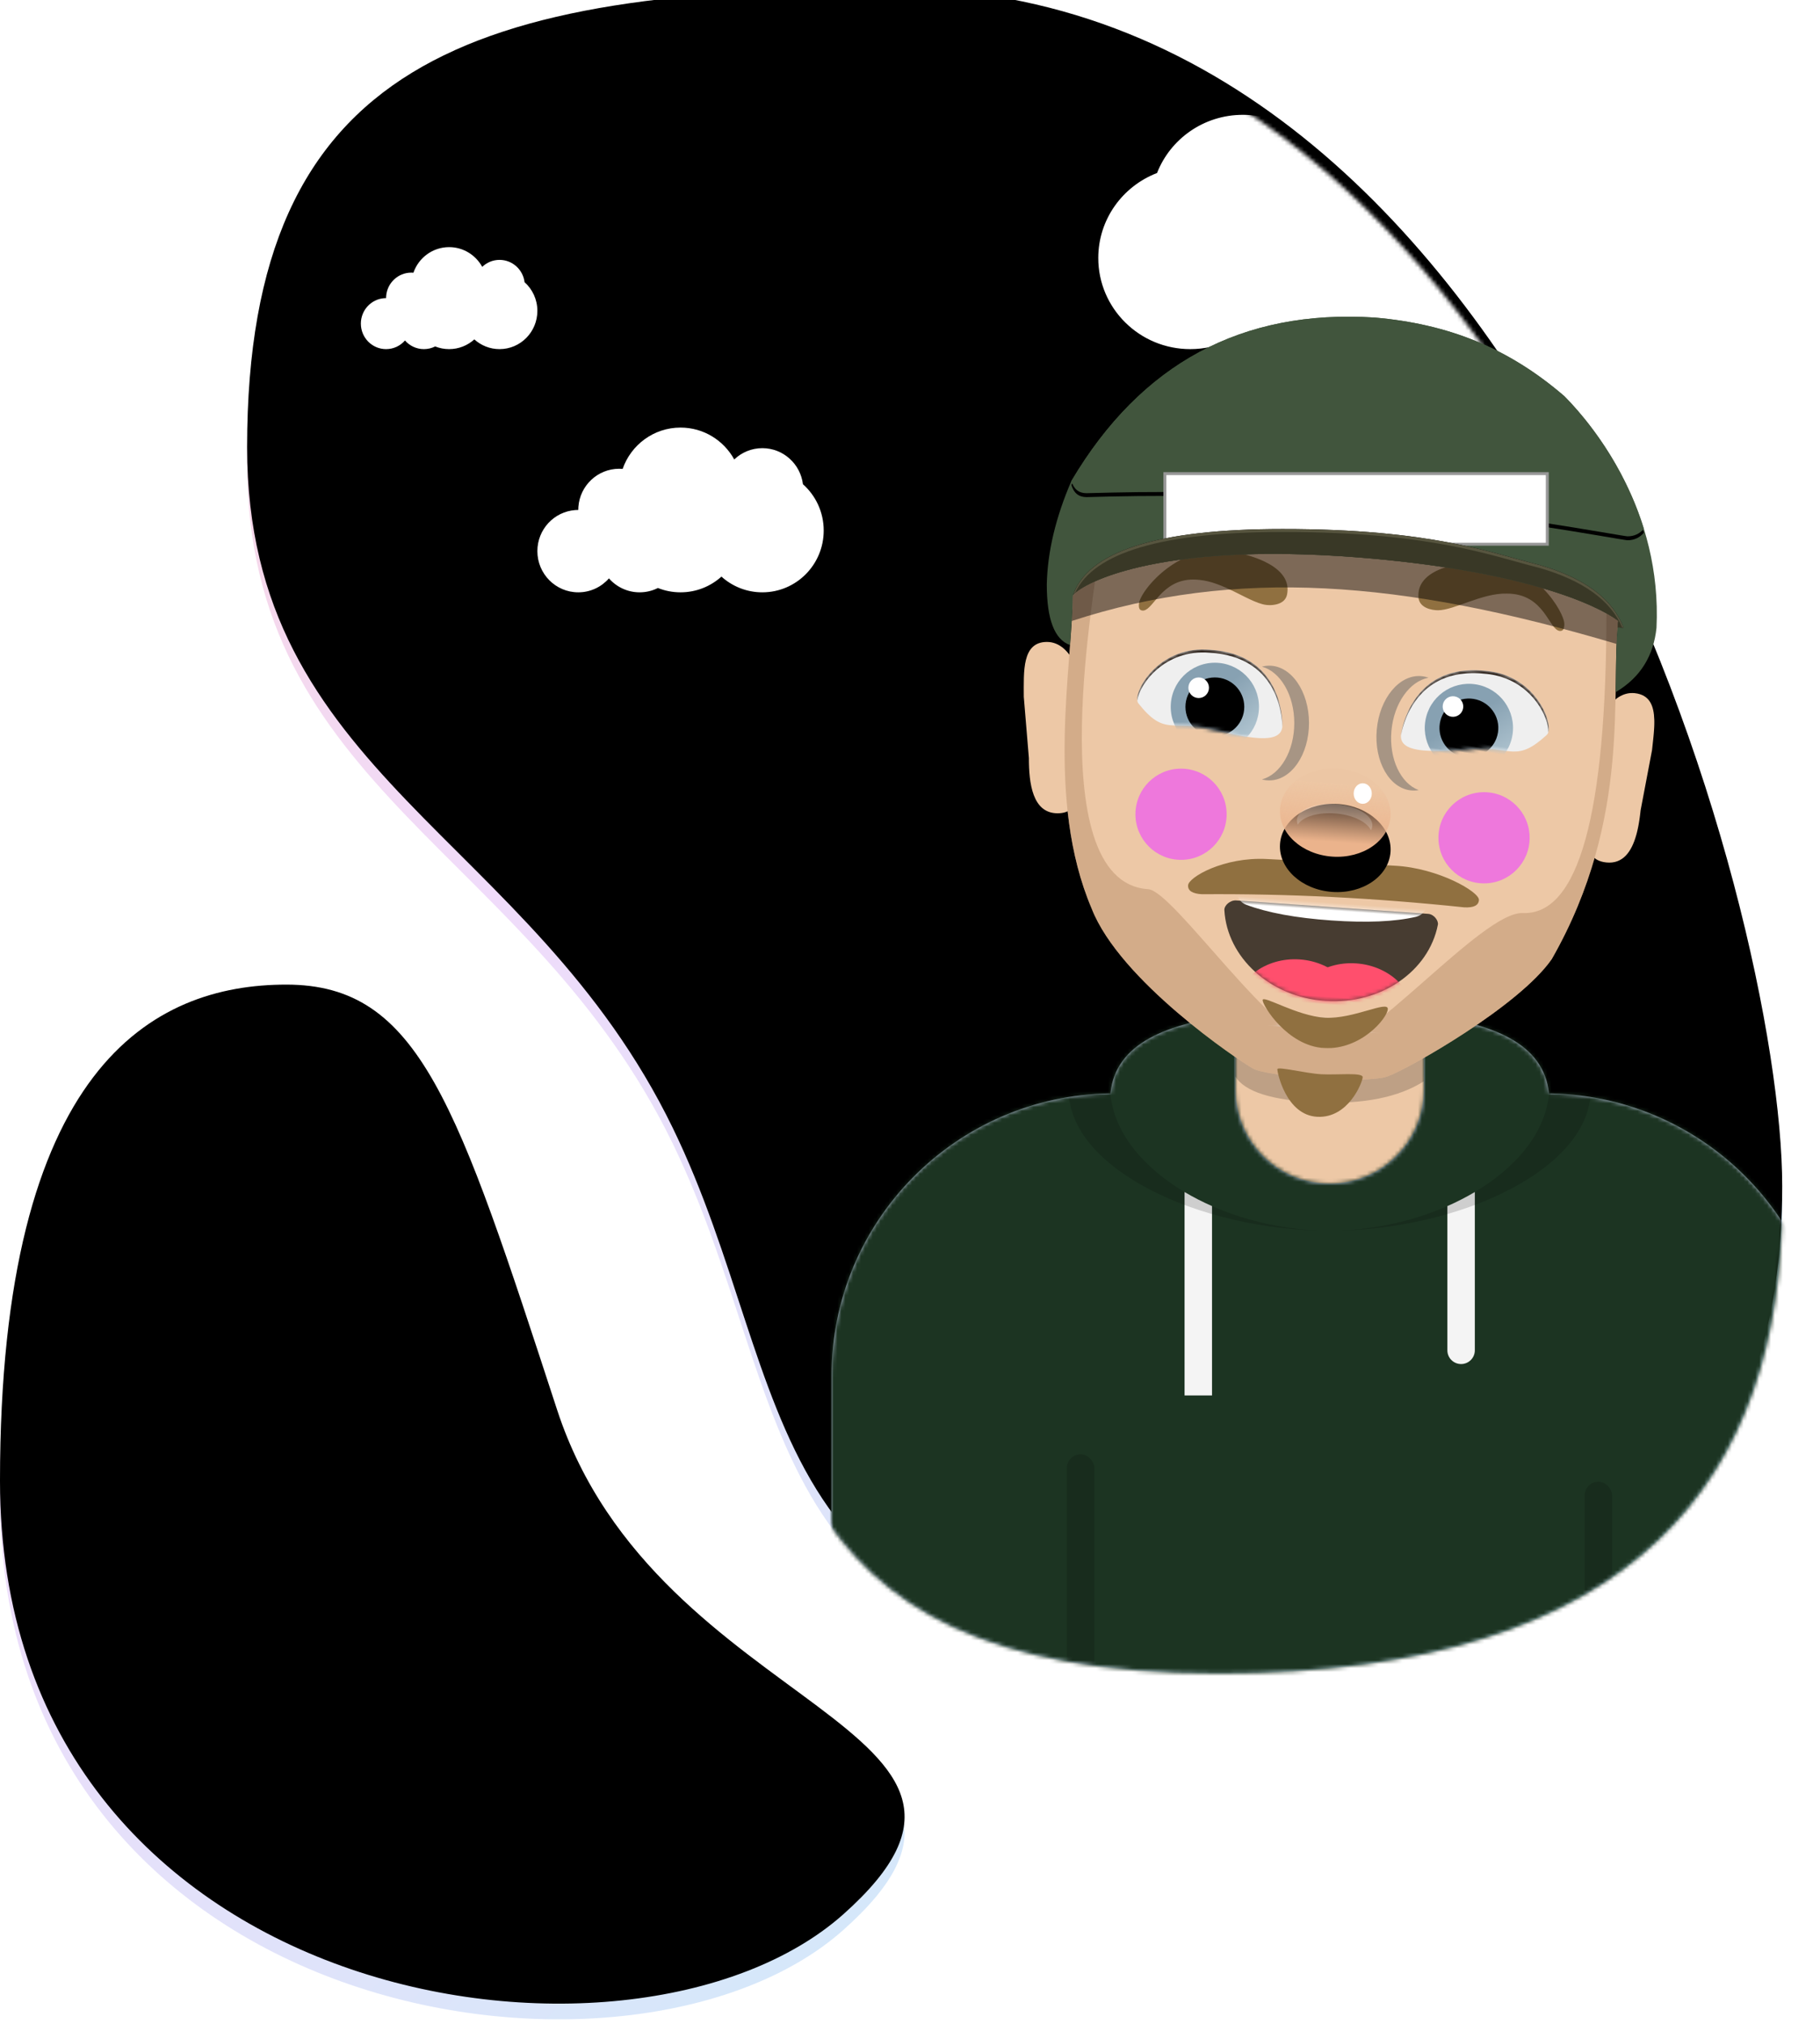 <?xml version="1.0" encoding="UTF-8"?>
<svg width="464px" height="516px" viewBox="0 0 464 516" version="1.1" xmlns="http://www.w3.org/2000/svg"
  xmlns:xlink="http://www.w3.org/1999/xlink">
  <title>image</title>
  <defs>
    <linearGradient x1="0.292%" y1="0%" x2="89.106%" y2="100%" id="linearGradient-1">
      <stop stop-color="#F64F59" offset="0%"></stop>
      <stop stop-color="#C471ED" offset="36.773%"></stop>
      <stop stop-color="#12C2E9" offset="100%"></stop>
    </linearGradient>
    <path
      d="M72.995,254.269 C106.995,254.269 116.538,284.688 142.038,362.688 C167.538,440.688 269.037,443.174 215,491.269 C160.963,539.364 -0.001,515.269 -0.001,380.769 C-0.001,275.131 38.995,254.269 72.995,254.269 Z M227.5,0.269 C391.313,0.269 454.369,235.569 454.369,305.647 C454.369,375.726 417.588,425.886 310.745,425.886 C190.86,425.886 203.458,356.486 171.5,290.769 C135.148,216.017 62.998,200.769 62.998,117.269 C62.998,18.724 120.197,0.269 227.5,0.269 Z"
      id="path-2"></path>
    <filter x="-4.8%" y="-4.3%" width="109.7%" height="108.6%" filterUnits="objectBoundingBox" id="filter-4">
      <feGaussianBlur stdDeviation="20" in="SourceAlpha" result="shadowBlurInner1"></feGaussianBlur>
      <feOffset dx="0" dy="-4" in="shadowBlurInner1" result="shadowOffsetInner1"></feOffset>
      <feComposite in="shadowOffsetInner1" in2="SourceAlpha" operator="arithmetic" k2="-1" k3="1"
        result="shadowInnerInner1"></feComposite>
      <feColorMatrix values="0 0 0 0 0   0 0 0 0 0   0 0 0 0 0  0 0 0 0.2 0" type="matrix" in="shadowInnerInner1">
      </feColorMatrix>
    </filter>
    <path
      d="M124,0 L124,46 L128,46 C167.765,46 200,78.235 200,118 L200,127 L0,127 L0,118 C-4.86974701e-15,78.235 32.235,46 72,46 L76,46 L76,0 L124,0 Z"
      id="path-5"></path>
    <path
      d="M151.001,0.071 C168.207,1.997 181.617,7.122 182.899,20.006 L182,20 C221.765,20 254,52.235 254,92 L254,170 L0,170 L0,92 C-4.83302969e-15,52.535 31.751,20.487 71.102,20.005 C72.383,7.122 85.793,1.996 103,0.071 L103,19 C103,32.255 113.745,43 127,43 C140.255,43 151,32.255 151,19 L151,19 Z"
      id="path-7"></path>
    <filter x="-309.7%" y="-309.7%" width="719.4%" height="719.4%" filterUnits="objectBoundingBox" id="filter-9">
      <feGaussianBlur stdDeviation="24" in="SourceGraphic"></feGaussianBlur>
    </filter>
    <filter x="-309.7%" y="-309.7%" width="719.4%" height="719.4%" filterUnits="objectBoundingBox" id="filter-10">
      <feGaussianBlur stdDeviation="24" in="SourceGraphic"></feGaussianBlur>
    </filter>
    <filter x="-93.7%" y="-38.5%" width="287.5%" height="176.9%" filterUnits="objectBoundingBox" id="filter-11">
      <feGaussianBlur stdDeviation="3.75" in="SourceGraphic"></feGaussianBlur>
    </filter>
    <filter x="-93.7%" y="-38.5%" width="287.5%" height="176.9%" filterUnits="objectBoundingBox" id="filter-12">
      <feGaussianBlur stdDeviation="3.75" in="SourceGraphic"></feGaussianBlur>
    </filter>
    <path
      d="M0.476,3.332 C2.004,15.305 13.632,24.614 27.75,24.614 C41.912,24.614 53.568,15.247 55.038,3.221 C55.156,2.253 53.919,0.648 52.367,0.648 C30.854,0.648 14.371,0.648 3.32,0.648 C1.76,0.648 0.323,2.134 0.476,3.332 Z"
      id="path-13"></path>
    <linearGradient x1="52.74%" y1="18.287%" x2="47.26%" y2="81.713%" id="linearGradient-15">
      <stop stop-color="#ECB48D" stop-opacity="0.074" offset="0%"></stop>
      <stop stop-color="#EBB38C" offset="100%"></stop>
    </linearGradient>
    <path
      d="M13.335,22.455 C21.115,23.006 27.769,18.436 28.196,12.247 C28.623,6.059 22.663,0.596 14.883,0.045 C7.103,-0.506 0.449,4.064 0.022,10.253 C-0.406,16.441 5.555,21.904 13.335,22.455 Z"
      id="path-16"></path>
    <filter x="-58.5%" y="-37.8%" width="216.9%" height="251.1%" filterUnits="objectBoundingBox" id="filter-17">
      <feOffset dx="0" dy="9" in="SourceAlpha" result="shadowOffsetOuter1"></feOffset>
      <feGaussianBlur stdDeviation="4" in="shadowOffsetOuter1" result="shadowBlurOuter1"></feGaussianBlur>
      <feColorMatrix values="0 0 0 0 0   0 0 0 0 0   0 0 0 0 0  0 0 0 0.26 0" type="matrix"
        in="shadowBlurOuter1"></feColorMatrix>
    </filter>
    <filter x="-46.8%" y="-133.3%" width="193.6%" height="366.6%" filterUnits="objectBoundingBox" id="filter-18">
      <feGaussianBlur stdDeviation="3" in="SourceGraphic"></feGaussianBlur>
    </filter>
    <filter x="-194.7%" y="-171.4%" width="489.3%" height="442.9%" filterUnits="objectBoundingBox" id="filter-19">
      <feGaussianBlur stdDeviation="3" in="SourceGraphic"></feGaussianBlur>
    </filter>
    <path
      d="M37.01,19.49 C36.762,24.453 28.233,22.584 18.533,20.27 C8.833,17.956 6.959,22.175 0.264,13.706 C-1.442,11.307 5.178,-1.106 18.533,0.08 C36.616,1.127 37.01,17.266 37.01,19.49 Z"
      id="path-20"></path>
    <linearGradient x1="48.328%" y1="37.165%" x2="100%" y2="100%" id="linearGradient-22">
      <stop stop-color="#87A1B2" offset="0%"></stop>
      <stop stop-color="#BCCFD9" offset="100%"></stop>
    </linearGradient>
    <path
      d="M-7.10542736e-14,19.49 C0.112,21.735 1.919,22.582 4.763,22.622 L5.22,22.622 C5.375,22.62 5.533,22.616 5.694,22.609 L6.184,22.583 L6.184,22.583 L6.69,22.546 L6.69,22.546 L7.211,22.497 L7.211,22.497 L7.746,22.438 L7.746,22.438 L8.294,22.368 L8.294,22.368 L8.856,22.288 L8.856,22.288 L9.431,22.199 L9.431,22.199 L10.017,22.101 L10.017,22.101 L10.615,21.995 L10.615,21.995 L11.533,21.822 L11.533,21.822 L12.473,21.633 L12.473,21.633 L13.758,21.36 L13.758,21.36 L15.408,20.991 L15.408,20.991 L18.131,20.352 C18.246,20.325 18.362,20.297 18.477,20.27 C19.811,19.952 20.997,19.757 22.067,19.636 L22.64,19.577 L22.64,19.577 L23.191,19.531 L23.191,19.531 L23.722,19.495 L23.722,19.495 L24.482,19.459 L24.482,19.459 L25.664,19.428 L25.664,19.428 L26.964,19.404 L26.964,19.404 L27.575,19.384 L27.575,19.384 L27.97,19.363 L27.97,19.363 L28.358,19.334 C28.422,19.329 28.485,19.323 28.549,19.316 L28.926,19.272 C31.364,18.948 33.482,17.834 36.746,13.706 C37.059,13.265 37.092,12.487 36.853,11.517 L36.764,11.187 C36.73,11.074 36.694,10.96 36.654,10.844 L36.525,10.489 C36.223,9.708 35.781,8.852 35.203,7.977 L34.927,7.572 L34.927,7.572 L34.632,7.166 C31.734,3.301 26.245,-0.61 18.477,0.08 C6.904,0.75 2.576,7.602 0.96,13.032 L0.816,13.536 L0.816,13.536 L0.688,14.031 C0.667,14.113 0.648,14.194 0.629,14.274 L0.521,14.752 L0.521,14.752 L0.427,15.217 C0.412,15.293 0.398,15.368 0.384,15.443 L0.273,16.1 L0.273,16.1 L0.212,16.517 L0.212,16.517 L0.161,16.915 L0.161,16.915 L0.101,17.473 L0.101,17.473 L0.058,17.981 L0.058,17.981 L0.022,18.573 L0.022,18.573 L0.008,18.946 L0.008,18.946 L-7.10542736e-14,19.49 L-7.10542736e-14,19.49 Z"
      id="path-23"></path>
    <path
      d="M83.513,0.215 C102.423,1.836 117.765,8.034 131.947,20.262 C137.478,25.827 147.16,37.652 152.225,54.085 C151.12,55.355 149.736,55.991 148.071,55.991 C146.787,55.991 111.288,49.2 76.555,46.376 C43.734,43.708 11.583,44.998 10.137,44.998 C8.153,44.998 6.865,43.958 6.272,41.877 C23.999,11.957 49.746,-1.93 83.513,0.215 Z"
      id="path-25"></path>
    <filter x="-0.3%" y="-0.9%" width="100.7%" height="103.6%" filterUnits="objectBoundingBox" id="filter-26">
      <feOffset dx="0" dy="1" in="SourceAlpha" result="shadowOffsetOuter1"></feOffset>
      <feColorMatrix values="0 0 0 0 0   0 0 0 0 0   0 0 0 0 0  0 0 0 0.5 0" type="matrix" in="shadowOffsetOuter1">
      </feColorMatrix>
    </filter>
    <filter x="-68.9%" y="-274.3%" width="237.8%" height="648.5%" filterUnits="objectBoundingBox" id="filter-27">
      <feGaussianBlur stdDeviation="22.5" in="SourceGraphic"></feGaussianBlur>
    </filter>
    <path
      d="M125.477,63.259 C137.109,66.595 144.296,71.948 147.039,79.318 L145.529,79.231 C145.583,78.654 145.644,78.093 145.713,77.548 C140.465,73.559 121.506,64.69 79.249,61.358 C26.563,57.233 7.862,68.799 6.658,71.084 L6.596,71.272 C10.252,59.844 28.075,54.13 60.067,54.13 C98.024,54.095 113.521,60.282 125.477,63.259 Z"
      id="path-28"></path>
    <filter x="-2.1%" y="-11.9%" width="104.3%" height="123.8%" filterUnits="objectBoundingBox" id="filter-29">
      <feOffset dx="0" dy="0" in="SourceAlpha" result="shadowOffsetOuter1"></feOffset>
      <feGaussianBlur stdDeviation="1" in="shadowOffsetOuter1" result="shadowBlurOuter1"></feGaussianBlur>
      <feColorMatrix values="0 0 0 0 0   0 0 0 0 0   0 0 0 0 0  0 0 0 0.25 0" type="matrix" in="shadowBlurOuter1">
      </feColorMatrix>
    </filter>
  </defs>
  <g id="v2" stroke="none" stroke-width="1" fill="none" fill-rule="evenodd">
    <g id="Desktop-HD---Day" transform="translate(-777, -184)">
      <g id="homepage-hero" transform="translate(208, 184)">
        <g id="image" transform="translate(569, 0)">
          <g id="background" transform="translate(0, 0.731)">
            <mask id="mask-3" fill="white">
              <use xlink:href="#path-2"></use>
            </mask>
            <g id="bubbles">
              <use fill="#FFFFFF" fill-rule="evenodd" xlink:href="#path-2"></use>
              <use fill-opacity="0.25" fill="url(#linearGradient-1)" fill-rule="evenodd" xlink:href="#path-2"></use>
              <use fill="black" fill-opacity="1" filter="url(#filter-4)" xlink:href="#path-2"></use>
            </g>
            <g id="avatar" mask="url(#mask-3)">
              <g transform="translate(212, 97)">
                <g id="Body" transform="translate(27, 131)">
                  <mask id="mask-6" fill="white">
                    <use xlink:href="#path-5"></use>
                  </mask>
                  <use fill="#D0C6AC" xlink:href="#path-5"></use>
                  <g id="🎨-Skin" mask="url(#mask-6)" fill="#EDC8A6">
                    <g transform="translate(-32, -117)" id="Color">
                      <rect x="0" y="0" width="264" height="244"></rect>
                    </g>
                  </g>
                </g>
                <g id="clothes" transform="translate(0, 161)">
                  <mask id="mask-8" fill="white">
                    <use xlink:href="#path-7"></use>
                  </mask>
                  <use id="hoodie" fill="#B7C1DB" xlink:href="#path-7"></use>
                  <g id="↳-Color-Fabric" mask="url(#mask-8)">
                    <g transform="translate(-19, -13)">
                      <rect id="🖍Color" fill="#1C3422" x="0" y="0.269" width="292" height="183"></rect>
                      <rect id="Rectangle" fill-opacity="0.16" fill="#000000" x="79" y="125" width="7" height="71"
                        rx="3.5"></rect>
                      <rect id="Rectangle" fill-opacity="0.16" fill="#000000" x="211" y="132" width="7" height="71"
                        rx="3.5"></rect>
                    </g>
                  </g>
                  <path
                    d="M96.999,48.739 L97,97 L90,97 L89.998,45.149 C92.202,46.459 94.545,47.66 96.999,48.739 Z M164.001,45.15 L164,85.5 C164,87.433 162.433,89 160.5,89 C158.567,89 157,87.433 157,85.5 L157,48.739 C159.454,47.661 161.797,46.46 164.001,45.15 Z"
                    id="Straps" fill="#F4F4F4" mask="url(#mask-8)"></path>
                  <path
                    d="M168.036,-0.276 C183.089,2.57 193.5,8.242 193.5,19.308 C193.5,39.02 160.462,55 127,55 C93.538,55 60.5,39.02 60.5,19.308 C60.5,8.242 70.911,2.57 85.964,-0.276 C76.877,3.073 71,8.705 71,18.077 C71,38.469 98.821,55 127,55 C155.179,55 183,38.469 183,18.077 C183,8.9 177.366,3.31 168.601,-0.064 Z"
                    id="Shadow" fill-opacity="0.16" fill="#000000" mask="url(#mask-8)"></path>
                </g>
                <g id="face" transform="translate(48.6, 0)">
                  <path
                    d="M54.317,173.998 C56.719,170.065 63.731,167.848 75.353,167.345 C86.975,166.842 95.991,168.641 102.4,172.74 C102.317,174.531 102.433,176.529 102.4,178.652 C80.28,179.571 68.295,179.494 54.317,183.389 C54.368,181.089 54.317,175.887 54.317,173.998 Z"
                    id="neck-shadow" fill="#000000" opacity="0.2"
                    transform="translate(78.362, 175.326) scale(1, -1) translate(-78.362, -175.326) ">
                  </path>
                  <g id="ears" transform="translate(0.4, 65.917)" fill="#EDC8A6">
                    <path
                      d="M5.912,-6.75015599e-14 C12.333,-6.75015599e-14 15.408,9.648 15.408,16.068 L14.036,30.324 C14.036,36.745 15.047,43.68 8.627,43.68 C2.206,43.68 1.305,35.995 1.305,29.574 L0.01,13.981 C0.01,7.561 -0.508,-6.75015599e-14 5.912,-6.75015599e-14 Z"
                      id="Rectangle"></path>
                    <path
                      d="M155.769,13.057 C150.448,12.498 146.737,18.845 145.259,24.671 L145.119,25.252 L145.119,25.252 L144.994,25.827 C144.954,26.018 144.918,26.207 144.883,26.396 L144.789,26.956 C144.774,27.049 144.76,27.141 144.747,27.233 L144.675,27.777 C144.665,27.867 144.655,27.956 144.645,28.045 L144.52,42.366 L144.431,43.166 L144.431,43.166 L144.076,46.089 L144.076,46.089 L143.961,47.129 L143.961,47.129 L143.912,47.641 L143.912,47.641 L143.87,48.147 L143.87,48.147 L143.836,48.645 L143.836,48.645 L143.811,49.135 L143.811,49.135 L143.796,49.616 C143.731,53.108 144.602,55.804 148.504,56.214 C152.791,56.665 154.966,53.409 156.136,49.289 L156.28,48.758 L156.28,48.758 L156.413,48.22 C156.435,48.13 156.456,48.039 156.476,47.948 L156.595,47.4 L156.595,47.4 L156.705,46.847 C156.722,46.754 156.74,46.661 156.756,46.569 L156.853,46.011 L156.853,46.011 L156.942,45.452 L156.942,45.452 L157.024,44.892 L157.024,44.892 L157.099,44.334 L157.099,44.334 L157.2,43.501 L157.2,43.501 L157.26,42.951 L157.26,42.951 L160.178,27.579 L160.472,24.877 L160.472,24.877 L160.554,24.061 L160.554,24.061 L160.628,23.248 L160.628,23.248 L160.688,22.443 L160.688,22.443 L160.72,21.911 C160.725,21.823 160.729,21.735 160.733,21.648 L160.752,21.125 C160.754,21.039 160.756,20.952 160.758,20.866 L160.761,20.355 L160.761,20.355 L160.753,19.852 C160.653,16.282 159.582,13.458 155.769,13.057 Z"
                      id="Rectangle"></path>
                  </g>
                  <path
                    d="M12.87,54.272 C12.87,37.327 15.113,-3.42 85.371,1.002 C155.63,5.424 154.159,43.448 151.987,60.548 C149.815,77.649 155.715,110.536 135.024,146.754 C126.761,158.711 98.694,174.647 93.212,176.653 C87.731,178.659 62.548,176.77 58.798,174.647 C55.048,172.524 24.923,152.299 17.731,133.923 C5.855,106.139 12.87,71.217 12.87,54.272 Z"
                    fill="#EDC8A6"></path>
                  <g id="shadows-and-highlights" transform="translate(28.873, 71.967)">
                    <circle id="Oval" fill-opacity="0.61" fill="#F045FF" filter="url(#filter-9)" cx="88.875" cy="43.875"
                      r="11.625"></circle>
                    <circle id="Oval" fill-opacity="0.61" fill="#F045FF" filter="url(#filter-10)" cx="11.625"
                      cy="37.875" r="11.625"></circle>
                    <path
                      d="M34.125,0 C39.717,0 44.25,6.548 44.25,14.625 C44.25,22.702 39.717,29.25 34.125,29.25 C33.484,29.25 32.858,29.164 32.25,29 C36.946,27.729 40.5,21.776 40.5,14.625 C40.5,7.474 36.946,1.521 32.251,0.251 C32.858,0.086 33.484,0 34.125,0 Z"
                      id="Combined-Shape" fill-opacity="0.5" fill="#626262" filter="url(#filter-11)"></path>
                    <path
                      d="M63.376,2.25 C68.968,2.25 73.501,8.798 73.501,16.875 C73.501,24.952 68.968,31.5 63.376,31.5 C62.735,31.5 62.108,31.414 61.501,31.25 C66.197,29.979 69.751,24.026 69.751,16.875 C69.751,9.724 66.197,3.771 61.501,2.501 C62.108,2.336 62.735,2.25 63.376,2.25 Z"
                      id="Combined-Shape" fill-opacity="0.5" fill="#626262" filter="url(#filter-12)"
                      transform="translate(67.5, 16.875) scale(-1, 1) rotate(-5) translate(-67.5, -16.875) ">
                    </path>
                  </g>
                  <g id="mouth"
                    transform="translate(78.364, 145.358) rotate(4) translate(-78.364, -145.358) translate(50.364, 132.858)">
                    <mask id="mask-14" fill="white">
                      <use xlink:href="#path-13"></use>
                    </mask>
                    <use id="mouth" fill-opacity="0.7" fill="#000000" xlink:href="#path-13"></use>
                    <path
                      d="M6.431,-5.723 L48.806,-5.723 C50.566,-5.723 51.993,-4.296 51.993,-2.535 L51.993,-1.978 C51.993,-0.334 50.922,1.118 49.352,1.604 C44.092,3.232 36.944,4.046 27.907,4.046 C18.803,4.046 11.475,3.22 5.923,1.568 C4.333,1.094 3.243,-0.367 3.243,-2.026 L3.243,-2.535 C3.243,-4.296 4.67,-5.723 6.431,-5.723 Z"
                      id="teeth" fill="#FFFFFF" mask="url(#mask-14)"></path>
                    <g id="Tongue" mask="url(#mask-14)" fill="#FF4F6D">
                      <g transform="translate(4.639, 14.523)">
                        <ellipse cx="15.889" cy="13.875" rx="15.889" ry="13.875"></ellipse>
                        <ellipse cx="30.333" cy="13.875" rx="15.889" ry="13.875"></ellipse>
                      </g>
                    </g>
                    <path
                      d="M5.374,22.169 L47.749,22.169 C49.509,22.169 50.936,23.596 50.936,25.356 L50.936,25.913 C50.936,27.557 49.865,29.01 48.295,29.496 C43.035,31.124 35.887,31.938 26.85,31.938 C17.746,31.938 10.418,31.112 4.866,29.459 C3.276,28.986 2.186,27.524 2.186,25.865 L2.186,25.356 C2.186,23.596 3.613,22.169 5.374,22.169 Z"
                      id="Teeth" fill="#FFFFFF" mask="url(#mask-14)"
                      transform="translate(26.561, 27.053) scale(1, -1) translate(-26.561, -27.053) ">
                    </path>
                  </g>
                  <g id="facial-hair" transform="translate(10.812, 41.669)">
                    <path
                      d="M2.058,12.603 L8.082,5.285 C9.08,4.886 -7.092,85.404 21.297,87.274 C27.883,87.707 53.791,126.862 66.435,127.802 C76.992,128.586 106.42,92.94 116.789,93.364 C131.03,93.947 138.15,68.228 138.15,16.207 L141.174,18.879 C139.002,35.98 144.903,68.867 124.212,105.085 C115.949,117.042 87.882,132.979 82.4,134.984 C76.919,136.99 51.736,135.101 47.986,132.979 C44.236,130.856 14.111,110.63 6.919,92.254 C-4.958,64.471 2.058,29.548 2.058,12.603 Z"
                      id="Path-7" fill="#BA916C" opacity="0.5"></path>
                    <path
                      d="M51.27,80.49 C56.872,80.49 60.751,80.49 68.665,80.49 C76.237,80.49 78.613,80.49 83.999,80.49 C95.015,80.49 105.827,86.008 105.827,88.084 C105.827,89.469 104.61,90.161 102.174,90.161 C90.63,89.556 79.34,89.267 68.304,89.293 C57.268,89.319 46.245,89.661 35.235,90.318 C32.8,90.318 31.582,89.626 31.582,88.241 C31.582,86.165 40.309,80.49 51.27,80.49 Z"
                      id="Rectangle" fill="#907040"
                      transform="translate(68.705, 85.404) rotate(3) translate(-68.705, -85.404) ">
                    </path>
                    <path
                      d="M90.206,12.582 C90.206,15.624 93.719,16.177 95.201,16.172 C99.301,16.172 106.447,11.754 112.753,11.918 C122.507,11.935 123.42,21.293 126.305,21.447 C126.98,21.447 127.394,21.134 127.409,19.683 C127.409,16.606 119.76,3.977 107.263,3.764 C102.334,3.655 89.918,5.067 90.206,12.582 Z"
                      id="Path-5" fill="#907040"></path>
                    <path
                      d="M56.805,11.582 L56.768,11.848 C56.517,13.887 54.817,14.604 53.285,14.798 L52.948,14.833 L52.948,14.833 L52.621,14.853 C52.568,14.855 52.515,14.856 52.462,14.857 L52.157,14.857 L52.157,14.857 L51.87,14.847 L51.87,14.847 L51.608,14.828 L51.608,14.828 L51.372,14.803 L51.372,14.803 C50.162,14.655 48.733,14.086 47.156,13.343 L46.282,12.923 L46.282,12.923 L45.382,12.477 L45.382,12.477 L43.986,11.78 L43.986,11.78 L43.031,11.309 C40.297,9.98 37.354,8.72 34.469,8.442 C29.979,7.898 27.13,9.581 25.079,11.521 L24.704,11.888 C24.582,12.011 24.462,12.134 24.346,12.257 L24.004,12.627 L24.004,12.627 L23.677,12.995 L23.677,12.995 L23.213,13.535 L23.213,13.535 L22.359,14.538 L22.359,14.538 L22.093,14.84 L22.093,14.84 L21.833,15.12 L21.833,15.12 L21.579,15.376 C20.993,15.943 20.442,16.289 19.858,16.249 C19.188,16.167 18.814,15.804 18.977,14.363 C19.005,14.133 19.083,13.855 19.208,13.537 L19.327,13.255 C19.348,13.207 19.371,13.158 19.395,13.108 L19.548,12.8 L19.548,12.8 L19.723,12.476 C19.754,12.42 19.786,12.364 19.819,12.308 L20.027,11.962 L20.027,11.962 L20.257,11.603 C20.297,11.543 20.337,11.481 20.379,11.42 L20.641,11.044 L20.641,11.044 L20.923,10.659 L20.923,10.659 L21.225,10.266 C21.277,10.2 21.33,10.133 21.384,10.066 L21.716,9.663 C21.773,9.595 21.831,9.527 21.89,9.459 L22.252,9.048 C22.313,8.979 22.376,8.911 22.44,8.842 L22.83,8.426 C23.029,8.218 23.236,8.01 23.45,7.802 L23.886,7.386 L23.886,7.386 L24.34,6.971 L24.34,6.971 L24.811,6.56 L24.811,6.56 L25.299,6.154 C29.192,2.991 34.631,0.355 40.913,1.018 L41.472,1.081 L41.472,1.081 L41.874,1.134 L41.874,1.134 L42.515,1.23 L42.515,1.23 L42.965,1.305 L42.965,1.305 L43.432,1.39 L43.432,1.39 L43.915,1.484 L43.915,1.484 L44.41,1.588 L44.41,1.588 L44.916,1.701 L44.916,1.701 L45.433,1.825 L45.433,1.825 L45.957,1.959 L45.957,1.959 L46.487,2.103 L46.487,2.103 L47.022,2.258 L47.022,2.258 L47.56,2.423 L47.56,2.423 L48.099,2.6 L48.099,2.6 L48.637,2.787 L48.637,2.787 L49.173,2.986 L49.173,2.986 L49.704,3.196 L49.704,3.196 L50.23,3.418 C50.317,3.456 50.404,3.494 50.49,3.533 L51.003,3.772 C54.48,5.449 57.242,7.969 56.805,11.582 L56.805,11.582 Z"
                      id="Path-5" fill="#907040"></path>
                    <path
                      d="M50.492,115.548 C50.535,114.163 59.265,119.646 66.435,120.035 C73.605,120.423 82.471,115.548 82.4,117.828 C82.328,120.108 75.564,128.287 66.193,127.779 C56.822,127.271 50.449,116.933 50.492,115.548 Z"
                      id="Path-6" fill="#907040"></path>
                    <path
                      d="M54.242,133.17 C54.266,132.389 61.447,134.237 65.492,134.456 C69.537,134.675 76.032,133.92 75.992,135.206 C75.951,136.492 72.371,145.729 64.402,145.297 C56.433,144.865 54.217,133.951 54.242,133.17 Z"
                      id="Path-6" fill="#907040"></path>
                  </g>
                  <g id="nose" transform="translate(65.712, 98.188)">
                    <g id="Oval">
                      <use fill="black" fill-opacity="1" filter="url(#filter-17)" xlink:href="#path-16"></use>
                      <use fill="url(#linearGradient-15)" fill-rule="evenodd" xlink:href="#path-16"></use>
                    </g>
                    <path
                      d="M4.365,12.785 C4.852,10.177 9.536,8.535 14.827,9.117 C20.117,9.699 24.011,12.285 23.524,14.893 C23.468,15.192 23.357,15.479 23.196,15.751 C22.291,13.727 18.945,11.97 14.7,11.503 C10.017,10.988 5.809,12.216 4.567,14.314 C4.344,13.816 4.269,13.301 4.365,12.785 Z"
                      id="Combined-Shape" fill-opacity="0.2" fill="#FFFFFF" filter="url(#filter-18)"></path>
                    <ellipse id="Oval" fill="#FFFFFF" filter="url(#filter-19)" cx="21.108" cy="6.375"
                      rx="2.312" ry="2.625"></ellipse>
                  </g>
                  <g id="eyes" transform="translate(29.331, 67.835)">
                    <g id="left">
                      <mask id="mask-21" fill="white">
                        <use xlink:href="#path-20"></use>
                      </mask>
                      <use id="Path-4" fill="#EFEFEF" xlink:href="#path-20"></use>
                      <path
                        d="M18.533,0.08 C36.616,1.127 37.01,17.266 37.01,19.49 L37,19.63 C36.882,15.96 35.428,1.808 18.533,0.83 C6.956,-0.198 0.44,8.993 0.022,13.021 C-0.428,9.549 6.164,-1.019 18.533,0.08 Z"
                        id="Combined-Shape" fill="#22170F" mask="url(#mask-21)"></path>
                      <circle id="Oval" fill="url(#linearGradient-22)" mask="url(#mask-21)" cx="19.792"
                        cy="14.632" r="11.25"></circle>
                      <circle id="Oval" fill="#000000" mask="url(#mask-21)" cx="19.792" cy="14.632" r="7.5">
                      </circle>
                      <circle id="Oval" fill="#FFFFFF" mask="url(#mask-21)" cx="15.667" cy="9.757" r="2.625">
                      </circle>
                    </g>
                    <g id="right"
                      transform="translate(87.266, 16.791) rotate(9) translate(-87.266, -16.791) translate(68.266, 5.291)">
                      <mask id="mask-24" fill="white">
                        <use xlink:href="#path-23"></use>
                      </mask>
                      <use id="Path-4" fill="#EFEFEF" xlink:href="#path-23"></use>
                      <path
                        d="M18.477,0.08 C6.361,0.781 2.186,8.258 0.75,13.785 L0.629,14.274 C0.61,14.355 0.591,14.435 0.573,14.515 L0.472,14.986 C0.457,15.063 0.441,15.14 0.427,15.217 L0.344,15.666 C0.331,15.74 0.319,15.813 0.307,15.885 L0.242,16.311 L0.242,16.311 L0.186,16.718 L0.186,16.718 L0.139,17.106 L0.139,17.106 L0.085,17.648 L0.085,17.648 L0.047,18.139 L0.047,18.139 L0.022,18.573 L0.022,18.573 L0.008,18.946 L0.008,18.946 L0,19.49 L0,19.49 L0.01,19.634 L0.025,19.277 L0.025,19.277 L0.049,18.867 L0.049,18.867 L0.071,18.566 L0.071,18.566 L0.116,18.076 L0.116,18.076 L0.154,17.725 L0.154,17.725 L0.226,17.167 L0.226,17.167 L0.285,16.774 C0.306,16.64 0.329,16.504 0.353,16.366 L0.431,15.944 C0.473,15.73 0.518,15.511 0.568,15.288 L0.674,14.837 C2.036,9.285 6.139,1.544 18.477,0.83 C26.696,0.1 32.364,4.521 35.111,8.588 L35.336,8.931 C35.445,9.102 35.549,9.272 35.647,9.44 L35.837,9.776 C35.868,9.831 35.898,9.886 35.927,9.942 L36.096,10.27 L36.096,10.27 L36.251,10.594 L36.251,10.594 L36.392,10.911 C36.436,11.015 36.478,11.119 36.518,11.221 L36.63,11.524 C36.822,12.071 36.942,12.577 36.988,13.02 C37.087,12.256 36.845,11.149 36.276,9.898 L36.113,9.554 C36.084,9.496 36.055,9.437 36.025,9.379 L35.837,9.025 C33.457,4.693 27.506,-0.722 18.477,0.08 Z"
                        id="Path" fill="#22170F" mask="url(#mask-24)"></path>
                      <circle id="Oval" fill="url(#linearGradient-22)" mask="url(#mask-24)" cx="16.829"
                        cy="15.101" r="11.25"></circle>
                      <circle id="Oval" fill="#000000" mask="url(#mask-24)" cx="16.829" cy="15.101" r="7.5">
                      </circle>
                      <circle id="Oval" fill="#FFFFFF" mask="url(#mask-24)" cx="11.963" cy="10.343" r="2.625">
                      </circle>
                    </g>
                  </g>
                  <path
                    d="M12.87,54.272 C12.991,52.543 31.177,40.103 85.522,44.358 C127.78,47.69 146.739,56.559 151.987,60.548 C151.76,62.339 151.621,64.303 151.53,66.426 C96.559,50.09 54.4,46.953 12.644,60.571 C12.783,58.271 12.87,56.16 12.87,54.272 Z"
                    id="shadow" fill="#000000" opacity="0.473"></path>
                </g>
              </g>
            </g>
            <path
              d="M357.05,15.269 C364.391,15.269 371.119,17.868 376.348,22.187 C377.683,22.004 379.074,21.906 380.5,21.906 C390.72,21.906 399.158,26.942 400.433,33.461 C408.606,38.801 414,47.979 414,58.406 C414,74.899 400.501,88.269 383.85,88.269 C379.033,88.269 374.48,87.151 370.442,85.161 C366.414,87.152 361.864,88.269 357.05,88.269 C350.332,88.269 344.127,86.093 339.115,82.413 C334.977,86.056 329.525,88.269 323.55,88.269 C319.953,88.269 316.546,87.467 313.5,86.034 C310.459,87.466 307.049,88.269 303.45,88.269 C290.499,88.269 280,77.87 280,65.042 C280,55.172 286.215,46.74 294.98,43.376 C298.373,34.698 306.886,28.542 316.85,28.542 C321.631,28.542 326.077,29.959 329.785,32.392 C334.603,22.27 345.001,15.269 357.05,15.269 Z"
              id="cloud3" fill="#FFFFFF" mask="url(#mask-3)"></path>
            <path
              d="M173.5,108.269 C179.394,108.269 184.526,111.551 187.193,116.399 C189.056,114.612 191.58,113.519 194.357,113.519 C199.676,113.519 204.064,117.528 204.705,122.708 C207.951,125.592 210,129.815 210,134.519 C210,143.218 202.996,150.269 194.357,150.269 C190.351,150.269 186.697,148.753 183.929,146.259 C181.165,148.751 177.509,150.269 173.5,150.269 C171.463,150.269 169.517,149.877 167.732,149.164 C166.334,149.87 164.749,150.269 163.071,150.269 C159.956,150.269 157.159,148.893 155.248,146.712 C153.341,148.893 150.544,150.269 147.429,150.269 C141.669,150.269 137,145.568 137,139.769 C137,134.234 141.254,129.699 146.65,129.298 L147.429,129.269 L147.457,128.486 C147.855,123.053 152.359,118.769 157.857,118.769 C158.153,118.769 158.446,118.782 158.736,118.806 C160.871,112.67 166.675,108.269 173.5,108.269 Z"
              id="cloud2" fill="#FFFFFF" mask="url(#mask-3)"></path>
            <path
              d="M114.5,62.269 C118.133,62.269 121.297,64.301 122.941,67.302 C124.09,66.196 125.645,65.519 127.357,65.519 C130.636,65.519 133.341,68.001 133.736,71.207 C135.737,72.993 137,75.607 137,78.519 C137,83.904 132.683,88.269 127.357,88.269 C124.888,88.269 122.635,87.331 120.929,85.787 C119.225,87.329 116.971,88.269 114.5,88.269 C113.244,88.269 112.044,88.027 110.944,87.585 C110.083,88.022 109.106,88.269 108.071,88.269 C106.151,88.269 104.427,87.418 103.249,86.067 C102.073,87.418 100.349,88.269 98.429,88.269 C94.878,88.269 92,85.359 92,81.769 C92,78.343 94.622,75.535 97.949,75.287 L98.429,75.269 L98.446,74.784 C98.692,71.421 101.468,68.769 104.857,68.769 C105.04,68.769 105.22,68.777 105.399,68.792 C106.715,64.993 110.293,62.269 114.5,62.269 Z"
              id="cloud1" fill="#FFFFFF" mask="url(#mask-3)"></path>
          </g>
          <g id="hat" transform="translate(266.874, 80.731)">
            <path
              d="M145.021,95.719 C145.131,88.573 145.094,82.42 145.713,77.548 C140.465,73.559 121.506,64.69 79.249,61.358 C24.903,57.103 6.717,69.543 6.596,71.272 C6.596,74.74 6.302,78.961 5.937,83.719 C1.979,82.321 -6.53699317e-13,77.172 -6.53699317e-13,68.272 C0.173,59.959 2.264,51.161 6.272,41.877 C23.999,11.957 49.746,-1.93 83.513,0.215 C102.423,1.836 117.765,8.034 131.947,20.262 C140.004,28.368 156.865,49.755 155.443,79.318 C154.699,86.455 151.355,91.844 145.411,95.485 Z"
              id="Path-9" fill="#41553D"></path>
            <g id="Path-8">
              <use fill="black" fill-opacity="1" filter="url(#filter-26)" xlink:href="#path-25"></use>
              <use fill="#41553D" fill-rule="evenodd" xlink:href="#path-25"></use>
            </g>
            <rect id="Rectangle-10" stroke="#979797" stroke-width="0.75" fill="#FFFFFF" style="mix-blend-mode: overlay;"
              filter="url(#filter-27)" x="30.106" y="40.007" width="97.5" height="18"></rect>
            <g id="Combined-Shape">
              <use fill="black" fill-opacity="1" filter="url(#filter-29)" xlink:href="#path-28"></use>
              <use fill="#57553F" fill-rule="evenodd" xlink:href="#path-28"></use>
            </g>
            <path
              d="M125.477,64.009 C136.701,67.228 143.786,72.325 146.734,79.3 L145.529,79.23 C145.583,78.653 145.644,78.092 145.713,77.548 L145.552,77.427 L145.552,77.427 L145.382,77.303 C139.697,73.206 120.661,64.623 79.249,61.358 C30.399,57.533 10.766,67.198 7.206,70.447 C11.961,60.068 29.581,54.88 60.067,54.88 C98.024,54.845 113.521,61.032 125.477,64.009 Z"
              id="Combined-Shape" fill="#393826"></path>
          </g>
        </g>
      </g>
    </g>
  </g>
</svg>